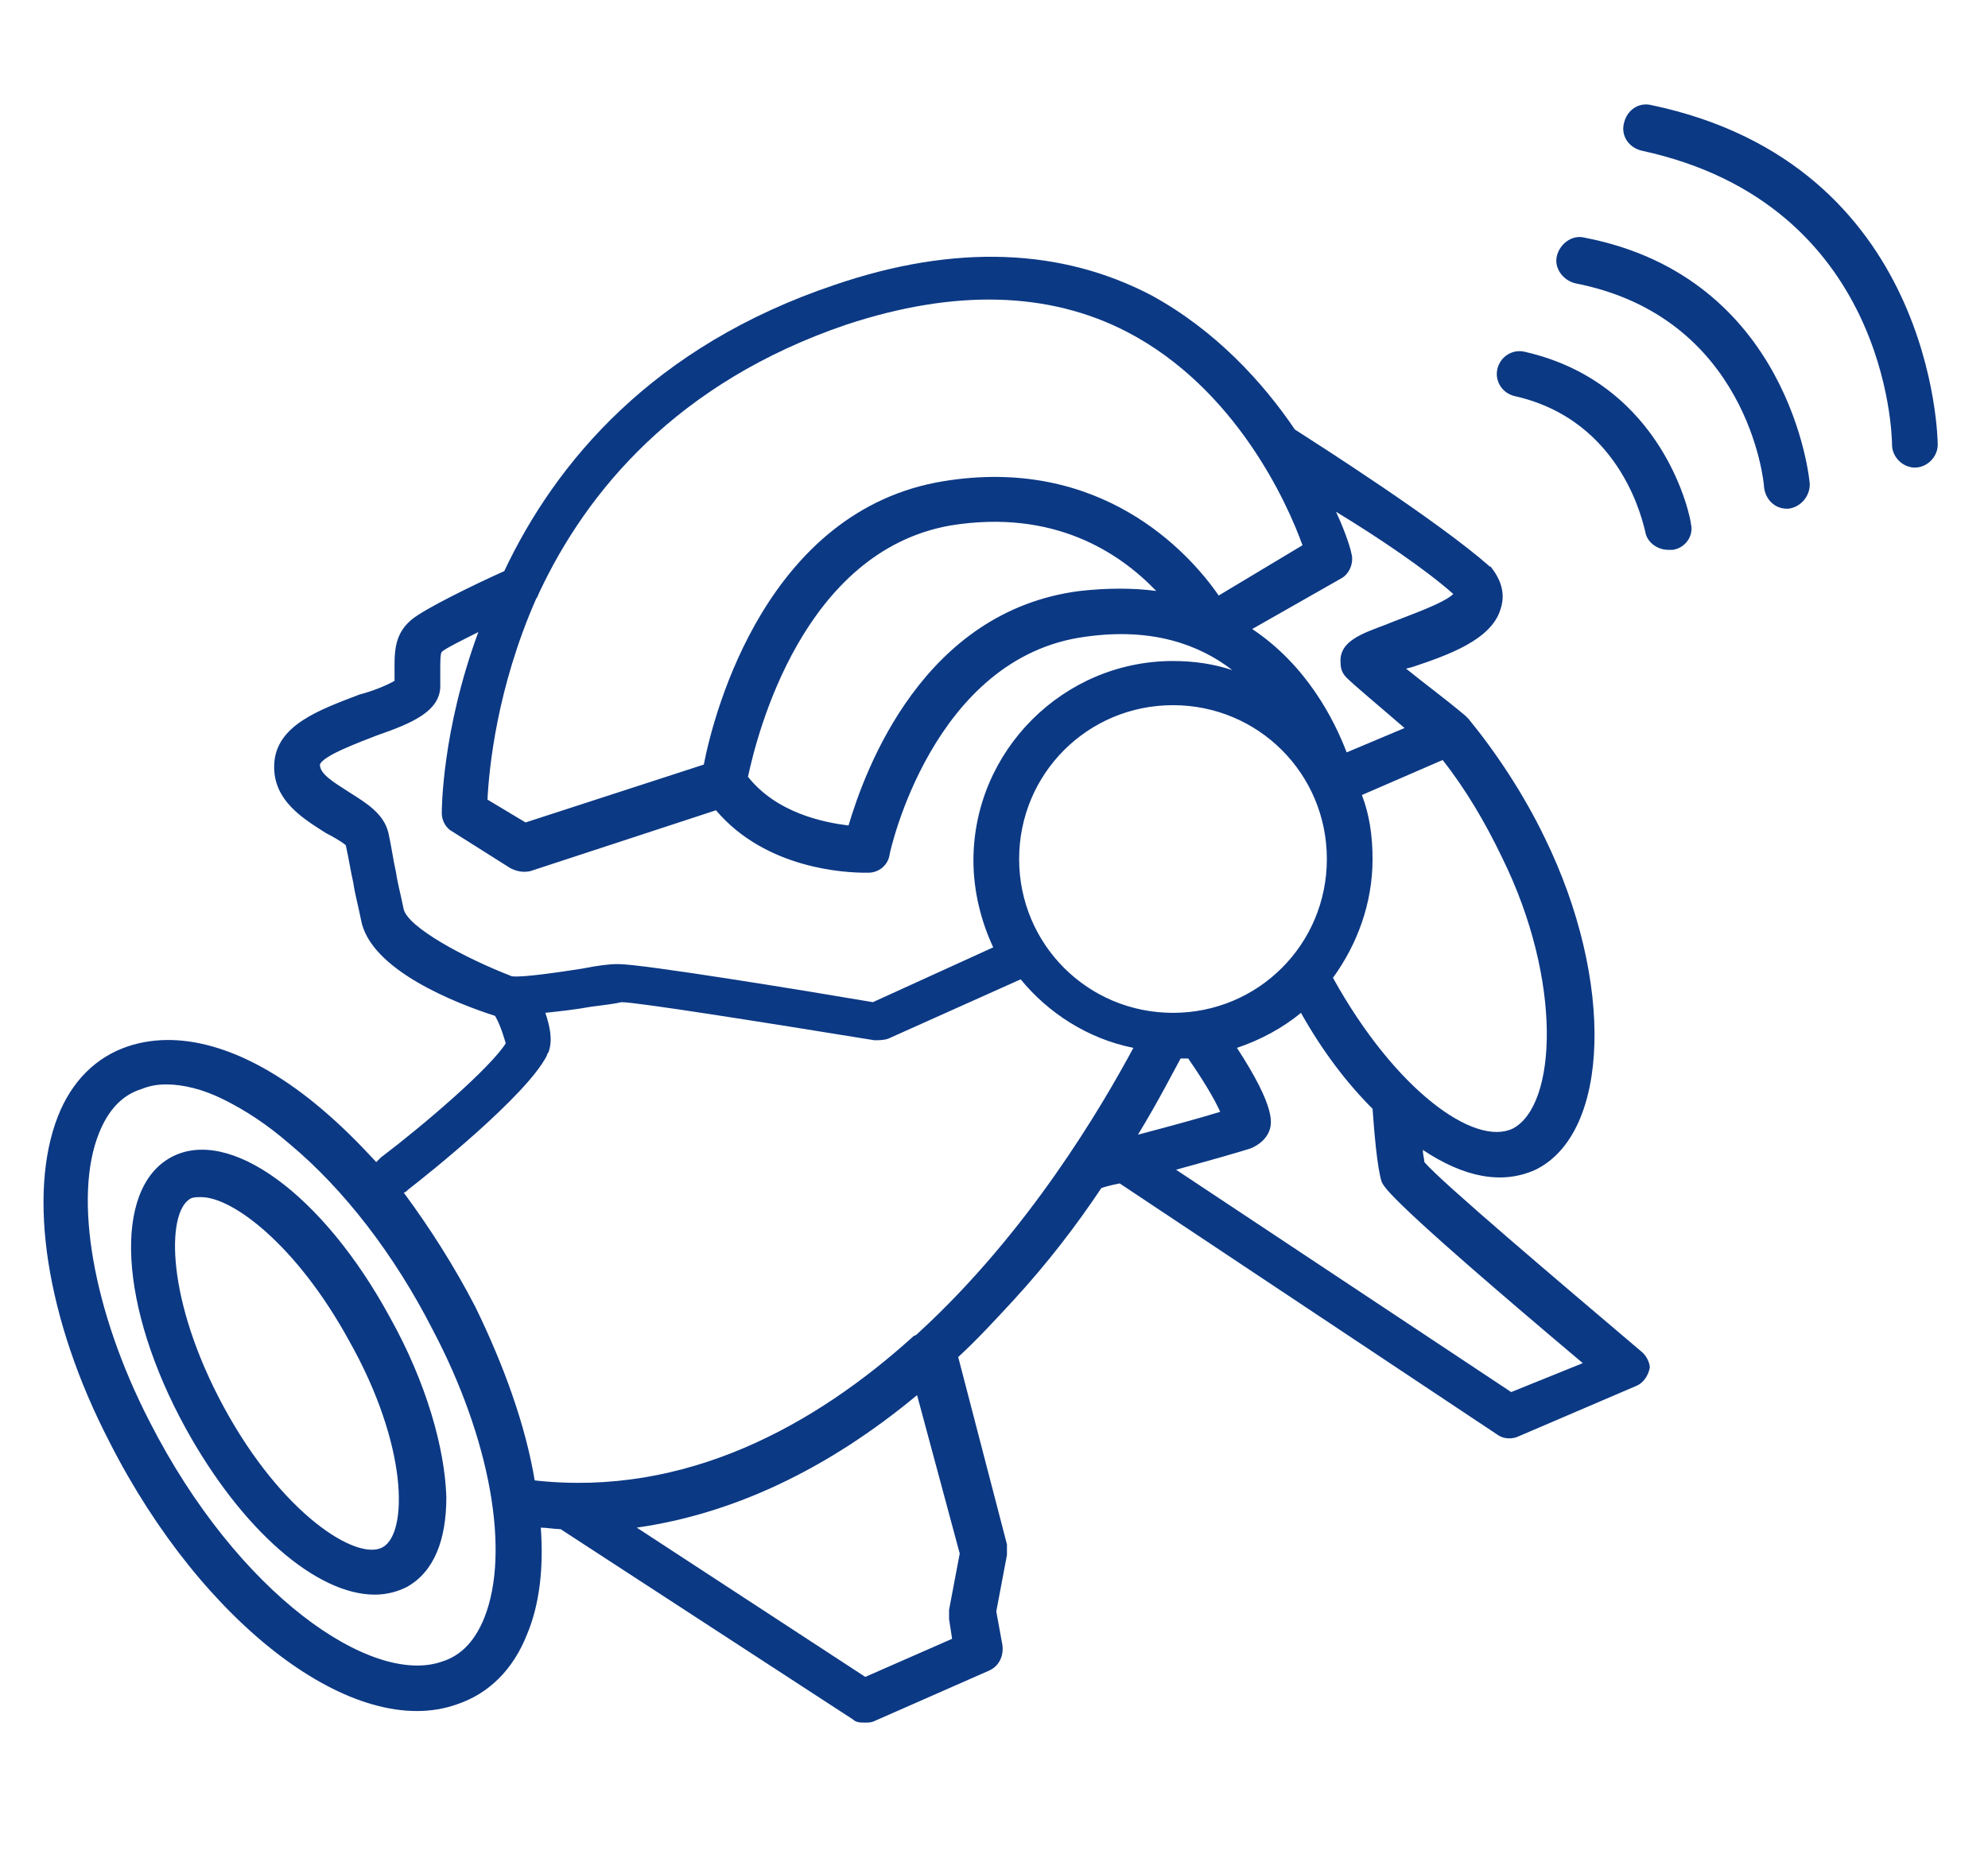 <?xml version="1.0" encoding="utf-8"?>
<!-- Generator: Adobe Illustrator 21.0.0, SVG Export Plug-In . SVG Version: 6.00 Build 0)  -->
<svg version="1.1" id="Ebene_1" xmlns="http://www.w3.org/2000/svg" xmlns:xlink="http://www.w3.org/1999/xlink" x="0px" y="0px"
	 viewBox="0 0 130.5 122" style="enable-background:new 0 0 130.5 122;" xml:space="preserve">
<style type="text/css">
	.st0{fill:#0C3984;}
</style>
<g>
	<g>
		<path class="st0" d="M107.7,88.7c-5.3-4.5-13.1-11.1-14.2-12.4c0-0.2-0.1-0.5-0.1-0.8c2.7,1.8,5.2,2.3,7.4,1.3
			c4.9-2.4,5.2-12.4,0.6-21.8c-1.4-2.9-3.2-5.6-5-7.8c0,0,0,0,0,0c-0.1-0.1-0.1-0.1-0.2-0.2c-1.3-1.1-2.8-2.2-3.9-3.1l0.4-0.1
			c2.4-0.8,5.2-1.8,5.8-3.8c0.2-0.6,0.3-1.5-0.5-2.6c-0.1-0.1-0.1-0.2-0.2-0.2c-3.4-3-11.4-8.1-12.8-9c-2.1-3.1-5.2-6.5-9.4-8.8
			c-5.9-3.1-12.9-3.4-20.8-0.7c-11.9,4-18.3,11.6-21.7,18.8c-1.8,0.8-5.3,2.5-6.1,3.2c-1.2,1-1.1,2.3-1.1,3.6c0,0.1,0,0.3,0,0.4
			c-0.5,0.3-1.5,0.7-2.3,0.9c-2.6,1-5.5,2-5.6,4.6c-0.1,2.4,2,3.6,3.4,4.5c0.4,0.2,1.1,0.6,1.3,0.8c0.2,0.9,0.3,1.6,0.5,2.5
			c0.1,0.7,0.3,1.4,0.5,2.4c0.6,3.3,6.3,5.5,8.8,6.3c0.4,0.7,0.6,1.5,0.7,1.8c-1,1.6-5.3,5.3-8.2,7.5c-0.1,0.1-0.2,0.2-0.3,0.3
			c-1.2-1.3-2.3-2.4-3.6-3.5c-4.6-3.9-9.1-5.3-12.7-4.1c-2.1,0.7-3.7,2.3-4.6,4.6c-2,5.1-0.8,13.3,3.4,21.4
			c6.1,12,16.1,19.6,22.8,17.2c2.1-0.7,3.7-2.3,4.6-4.6c0.8-1.9,1.1-4.3,0.9-7c0.4,0,0.9,0.1,1.3,0.1L56,112.9
			c0.2,0.2,0.5,0.2,0.8,0.2c0.2,0,0.4,0,0.6-0.1l7.5-3.3c0.7-0.3,1-1,0.9-1.7l-0.4-2.2l0.7-3.7c0-0.2,0-0.4,0-0.7l-3.2-12.3
			c1.2-1.1,2.4-2.4,3.6-3.7c2.3-2.5,4.2-5,5.8-7.4c0.3-0.1,0.7-0.2,1.2-0.3l24.8,16.5c0.4,0.3,1,0.3,1.4,0.1l7.7-3.3
			c0.5-0.2,0.8-0.7,0.9-1.2C108.3,89.5,108.1,89,107.7,88.7z M98.6,56.3c4,8.1,3.6,16.3,0.7,17.8c-2.5,1.2-7.7-2.5-11.8-9.9
			c1.6-2.2,2.6-4.9,2.6-7.8c0-1.5-0.2-2.9-0.7-4.2l5.3-2.3C96.2,51.8,97.5,54,98.6,56.3z M95.4,39c-0.6,0.6-2.9,1.4-3.9,1.8
			l-0.5,0.2c-1.6,0.6-3.1,1.1-3,2.5c0,0.4,0.1,0.7,0.4,1c0.5,0.5,2.3,2,3.8,3.3l-3.8,1.6c-0.8-2.1-2.6-5.7-6.2-8.1l5.8-3.3
			c0.6-0.3,0.9-1.1,0.7-1.7c0-0.1-0.3-1.2-1-2.7C90.5,35.3,93.6,37.4,95.4,39z M87.1,56.4c0,5.6-4.5,10.1-10.1,10.1
			S66.9,62,66.9,56.4c0-5.6,4.5-10.1,10.1-10.1S87.1,50.8,87.1,56.4z M35.2,39.3c0.1-0.1,0.1-0.2,0.2-0.4c3.1-6.6,9-13.8,20.2-17.6
			c7-2.3,13.2-2.2,18.4,0.5c7.1,3.7,10.5,11.2,11.5,14L80,39.1c-2-2.9-7.8-9.2-18.1-7.5c-11.5,1.9-15,15-15.7,18.6l-11.7,3.8
			L32,52.5C32.1,50.5,32.6,45.2,35.2,39.3z M75.9,38.8c-1.5-0.2-3.2-0.2-5,0c-10.3,1.3-14.1,11.7-15.2,15.4C54.1,54,51,53.4,49.1,51
			c0.6-2.8,3.6-14.8,13.3-16.5C69.2,33.4,73.5,36.3,75.9,38.8z M26.5,59.7c-0.2-1-0.4-1.7-0.5-2.4c-0.2-0.9-0.3-1.7-0.5-2.6
			c-0.3-1.3-1.5-2-2.6-2.7c-1.1-0.7-1.9-1.2-1.9-1.8c0.2-0.6,2.7-1.5,3.7-1.9c2.3-0.8,4.3-1.6,4.2-3.4c0-0.3,0-0.6,0-0.9
			c0-0.5,0-1.1,0.1-1.2c0.2-0.2,1.2-0.7,2.4-1.3C29,48,29,53.2,29,53.4c0,0.5,0.3,1,0.7,1.2l3.8,2.4c0.4,0.2,0.8,0.3,1.3,0.2l12.2-4
			c3.3,3.9,8.6,4.1,9.8,4.1h0.2c0.7,0,1.3-0.5,1.4-1.2c0-0.1,2.8-13,12.9-14.3c4.3-0.6,7.4,0.5,9.6,2.2c-1.2-0.4-2.5-0.6-3.9-0.6
			c-7.2,0-13.1,5.9-13.1,13.1c0,2,0.5,4,1.3,5.7l-7.9,3.6c-4.1-0.7-15.1-2.5-16.7-2.5c0,0,0,0-0.1,0c-0.5,0-1.3,0.1-2.3,0.3
			c-1.3,0.2-3.9,0.6-4.6,0.5C30.5,62.9,26.8,60.9,26.5,59.7z M31.8,106.2c-0.6,1.5-1.5,2.5-2.8,2.9c-4.6,1.6-13.4-4.4-19.2-15.8
			c-3.7-7.2-5-14.7-3.3-18.9c0.6-1.5,1.5-2.5,2.8-2.9c0.5-0.2,1-0.3,1.6-0.3c1.1,0,2.4,0.3,3.8,1c1.4,0.7,2.8,1.6,4.3,2.9
			c3.6,3,6.9,7.3,9.4,12.2C32.2,94.5,33.5,101.9,31.8,106.2z M63,102l-0.7,3.7c0,0.2,0,0.4,0,0.6l0.2,1.3l-5.7,2.5l-15-9.8
			c6.3-0.9,12.5-3.8,18.4-8.7L63,102z M60.3,87.5c-0.1,0.1-0.2,0.2-0.3,0.2c-6.5,5.9-15,10.6-24.9,9.5c-0.6-3.6-2-7.5-3.9-11.4
			c-1.4-2.7-3-5.2-4.7-7.5c0.1,0,0.2-0.1,0.3-0.2c1.3-1,7.8-6.2,9.1-8.8c0,0,0-0.1,0.1-0.2c0.3-0.8,0.1-1.7-0.2-2.6
			c0.9-0.1,1.9-0.2,3-0.4c0.8-0.1,1.6-0.2,2-0.3c1,0,9.2,1.3,16.6,2.5c0.3,0,0.6,0,0.9-0.1l8.7-3.9c1.8,2.2,4.4,3.9,7.4,4.5
			C72.3,72.7,67.5,80.9,60.3,87.5z M77.5,69.5c0.2,0,0.3,0,0.5,0c0.9,1.3,1.7,2.6,2.1,3.5c-1.3,0.4-3.5,1-5.4,1.5
			C76.1,72.2,77,70.4,77.5,69.5z M99.2,91.4l-22-14.6c2.2-0.6,4.3-1.2,4.9-1.4c0.5-0.2,1-0.6,1.2-1.1c0.2-0.5,0.5-1.5-2.1-5.5
			c1.5-0.5,3-1.3,4.2-2.3c1.4,2.5,3,4.6,4.7,6.3c0.1,1.4,0.3,3.9,0.6,4.8c0.2,0.4,0.5,1.2,13.2,11.9L99.2,91.4z"/>
		<path class="st0" d="M25.6,86.5C21.2,78.4,15,73.9,11.2,76c-3.8,2.1-3.4,9.8,1,17.8c3.7,6.7,8.6,10.9,12.4,10.9
			c0.8,0,1.5-0.2,2.1-0.5c1.8-1,2.6-3.1,2.6-5.9C29.2,95.1,28,90.8,25.6,86.5z M25.1,101.6c-1.7,0.9-6.6-2.2-10.4-9.2
			c-3.8-7-3.8-12.8-2.2-13.7c0.2-0.1,0.4-0.1,0.7-0.1c2.1,0,6.3,3.2,9.7,9.4C26.8,94.9,26.8,100.7,25.1,101.6z"/>
	</g>
</g>
<path class="st0" d="M100.1,23.1c-0.8-0.2-1.6,0.3-1.8,1.1c-0.2,0.8,0.3,1.6,1.1,1.8c7.2,1.6,8.5,8.6,8.6,8.9
	c0.1,0.7,0.8,1.2,1.5,1.2c0.1,0,0.2,0,0.3,0c0.8-0.1,1.4-0.9,1.2-1.7C111,34.1,109.3,25.2,100.1,23.1z"/>
<path class="st0" d="M104,15.6c-0.8-0.2-1.6,0.4-1.8,1.2c-0.2,0.8,0.4,1.6,1.2,1.8c11.3,2.2,12.4,13,12.4,13.4
	c0.1,0.8,0.7,1.4,1.5,1.4c0,0,0.1,0,0.1,0c0.8-0.1,1.4-0.8,1.4-1.6C118.8,31.5,117.5,18.2,104,15.6z"/>
<path class="st0" d="M108.4,6.9c-0.8-0.2-1.6,0.3-1.8,1.2c-0.2,0.8,0.3,1.6,1.2,1.8c16.1,3.5,16.4,18.7,16.4,19.3
	c0,0.8,0.7,1.5,1.5,1.5c0.8,0,1.5-0.7,1.5-1.5C127.2,28.9,127,10.8,108.4,6.9z"/>
</svg>
